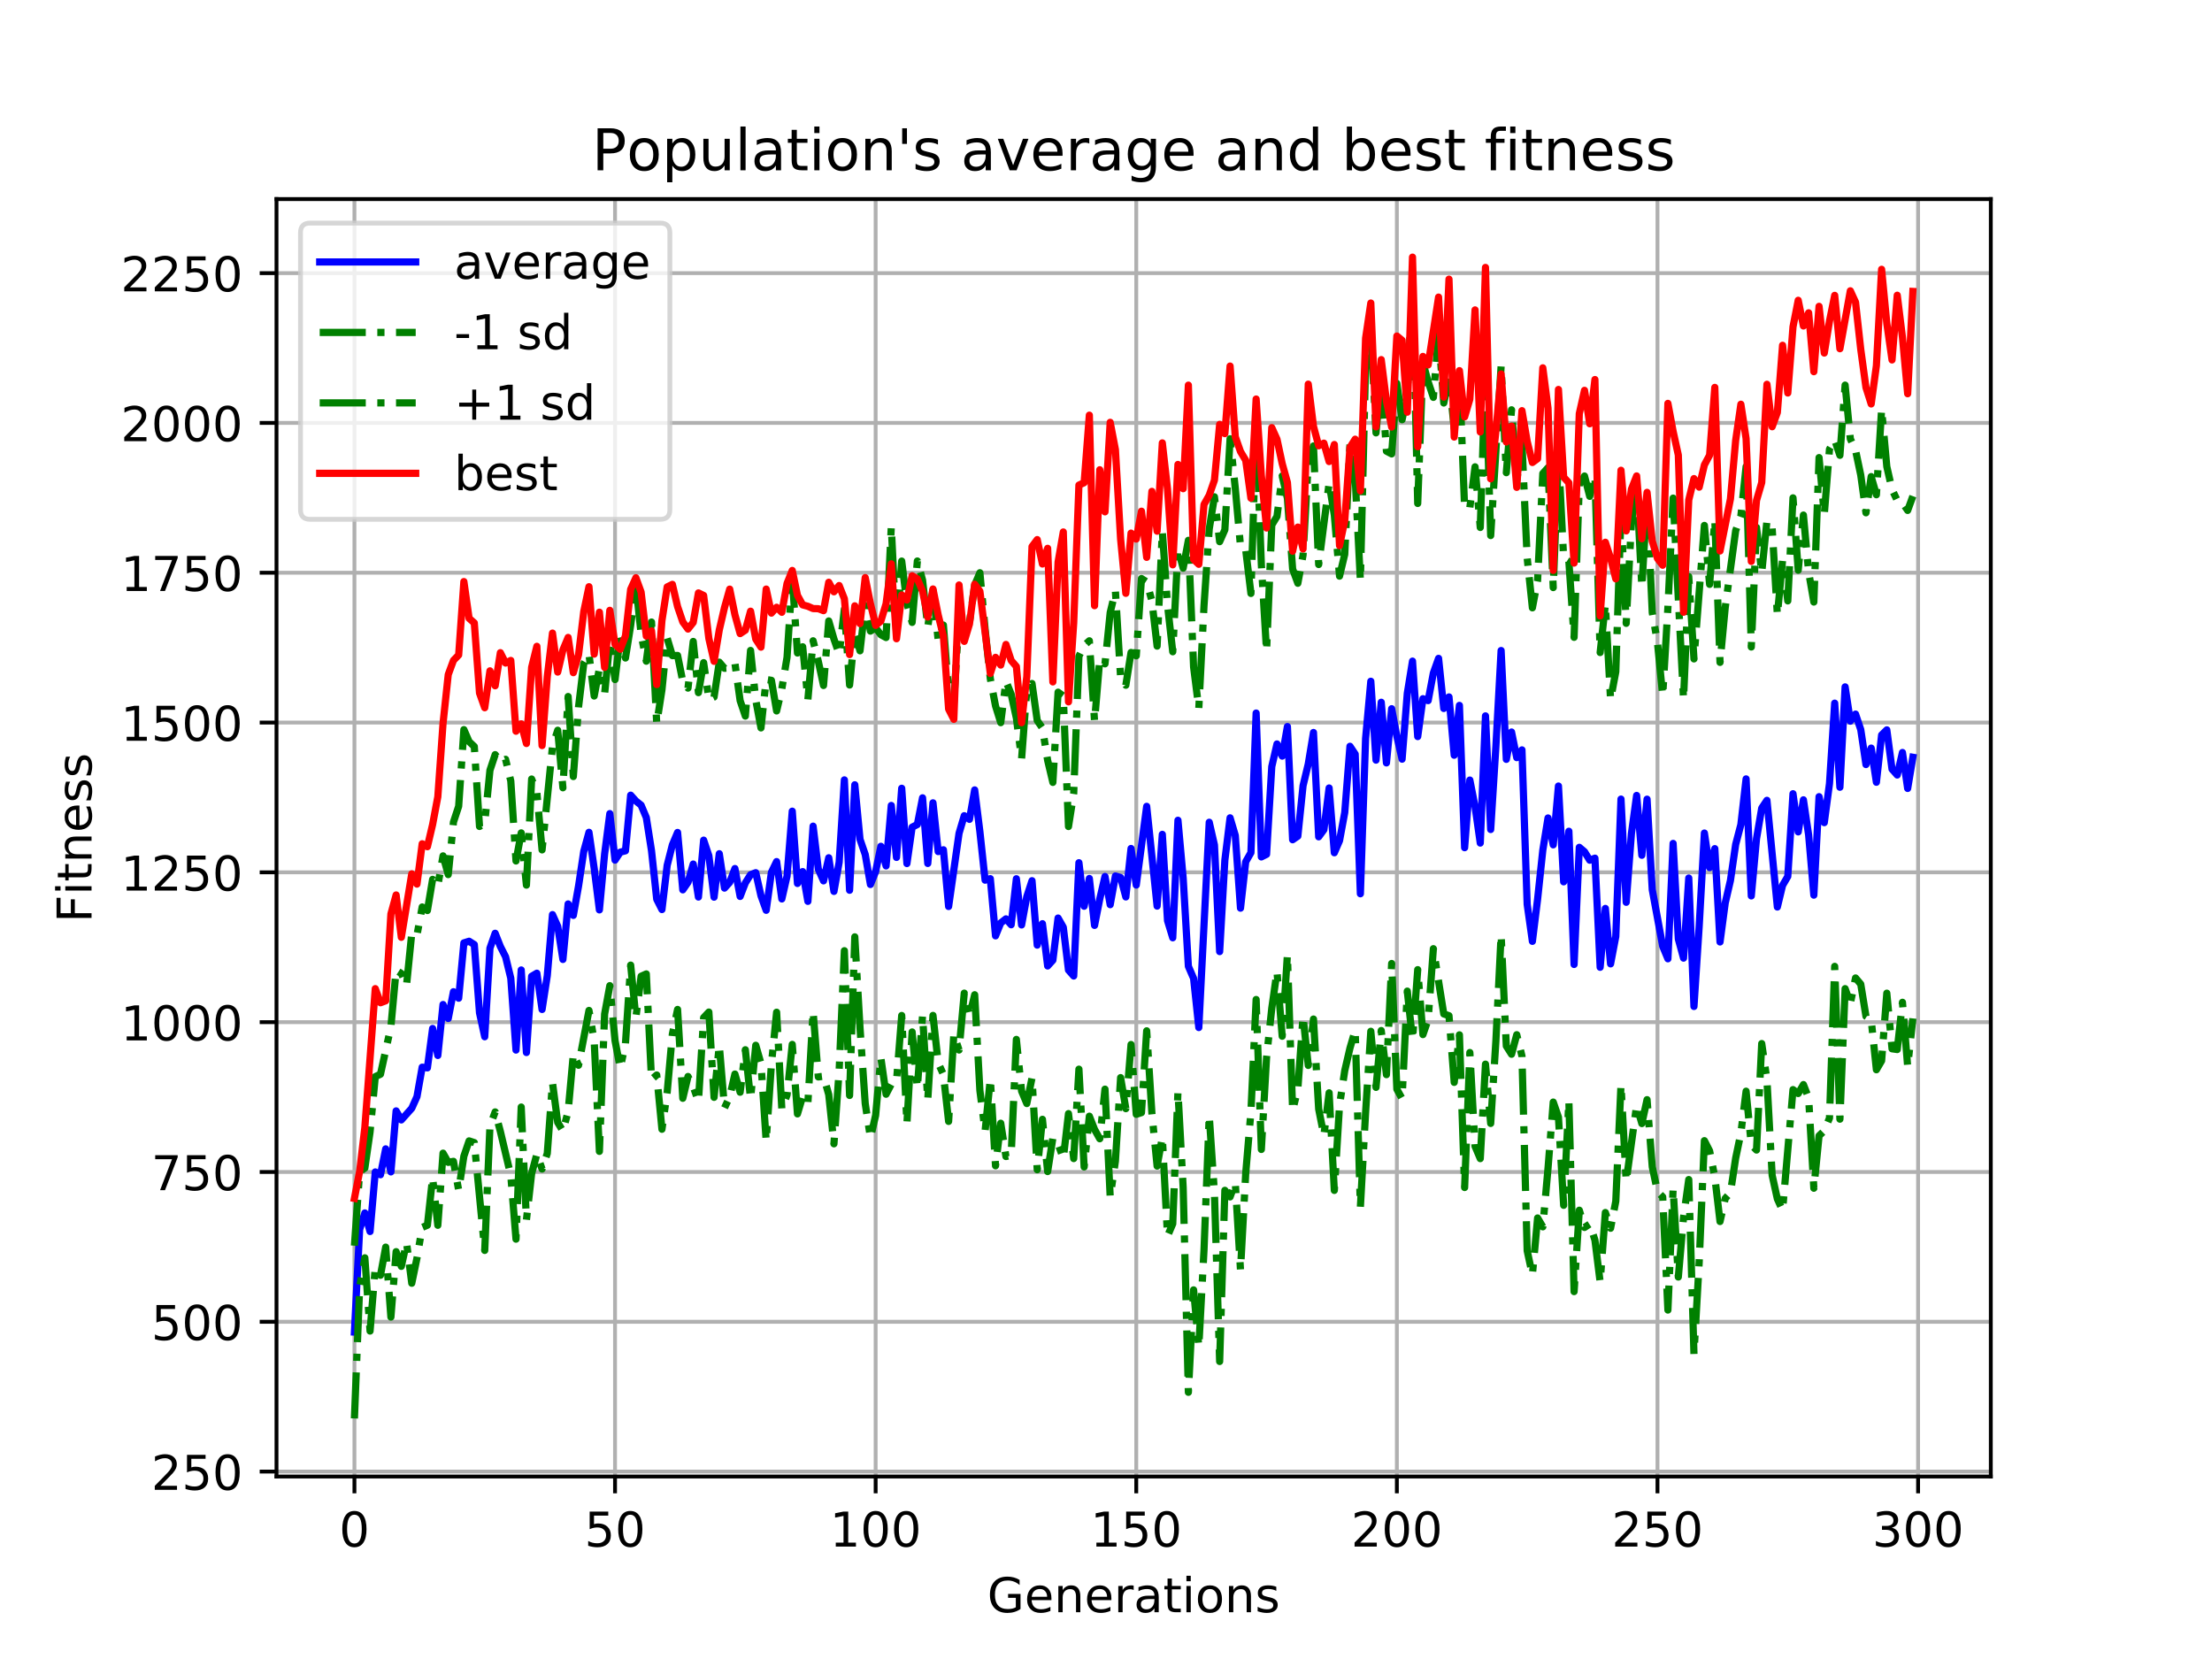 <?xml version="1.0" encoding="utf-8" standalone="no"?>
<!DOCTYPE svg PUBLIC "-//W3C//DTD SVG 1.1//EN"
  "http://www.w3.org/Graphics/SVG/1.1/DTD/svg11.dtd">
<!-- Created with matplotlib (https://matplotlib.org/) -->
<svg height="345.6pt" version="1.1" viewBox="0 0 460.8 345.6" width="460.8pt" xmlns="http://www.w3.org/2000/svg" xmlns:xlink="http://www.w3.org/1999/xlink">
 <defs>
  <style type="text/css">
*{stroke-linecap:butt;stroke-linejoin:round;}
  </style>
 </defs>
 <g id="figure_1">
  <g id="patch_1">
   <path d="M 0 345.6 
L 460.8 345.6 
L 460.8 0 
L 0 0 
z
" style="fill:#ffffff;"/>
  </g>
  <g id="axes_1">
   <g id="patch_2">
    <path d="M 57.6 307.584 
L 414.72 307.584 
L 414.72 41.472 
L 57.6 41.472 
z
" style="fill:#ffffff;"/>
   </g>
   <g id="matplotlib.axis_1">
    <g id="xtick_1">
     <g id="line2d_1">
      <path clip-path="url(#p45d80a2d65)" d="M 73.833 307.584 
L 73.833 41.472 
" style="fill:none;stroke:#b0b0b0;stroke-linecap:square;stroke-width:0.8;"/>
     </g>
     <g id="line2d_2">
      <defs>
       <path d="M 0 0 
L 0 3.5 
" id="maa334fd797" style="stroke:#000000;stroke-width:0.8;"/>
      </defs>
      <g>
       <use style="stroke:#000000;stroke-width:0.8;" x="73.833" xlink:href="#maa334fd797" y="307.584"/>
      </g>
     </g>
     <g id="text_1">
      <!-- 0 -->
      <defs>
       <path d="M 31.781 66.406 
Q 24.172 66.406 20.328 58.906 
Q 16.5 51.422 16.5 36.375 
Q 16.5 21.391 20.328 13.891 
Q 24.172 6.391 31.781 6.391 
Q 39.453 6.391 43.281 13.891 
Q 47.125 21.391 47.125 36.375 
Q 47.125 51.422 43.281 58.906 
Q 39.453 66.406 31.781 66.406 
z
M 31.781 74.219 
Q 44.047 74.219 50.516 64.516 
Q 56.984 54.828 56.984 36.375 
Q 56.984 17.969 50.516 8.266 
Q 44.047 -1.422 31.781 -1.422 
Q 19.531 -1.422 13.062 8.266 
Q 6.594 17.969 6.594 36.375 
Q 6.594 54.828 13.062 64.516 
Q 19.531 74.219 31.781 74.219 
z
" id="DejaVuSans-48"/>
      </defs>
      <g transform="translate(70.651 322.182)scale(0.1 -0.1)">
       <use xlink:href="#DejaVuSans-48"/>
      </g>
     </g>
    </g>
    <g id="xtick_2">
     <g id="line2d_3">
      <path clip-path="url(#p45d80a2d65)" d="M 128.123 307.584 
L 128.123 41.472 
" style="fill:none;stroke:#b0b0b0;stroke-linecap:square;stroke-width:0.8;"/>
     </g>
     <g id="line2d_4">
      <g>
       <use style="stroke:#000000;stroke-width:0.8;" x="128.123" xlink:href="#maa334fd797" y="307.584"/>
      </g>
     </g>
     <g id="text_2">
      <!-- 50 -->
      <defs>
       <path d="M 10.797 72.906 
L 49.516 72.906 
L 49.516 64.594 
L 19.828 64.594 
L 19.828 46.734 
Q 21.969 47.469 24.109 47.828 
Q 26.266 48.188 28.422 48.188 
Q 40.625 48.188 47.75 41.5 
Q 54.891 34.812 54.891 23.391 
Q 54.891 11.625 47.562 5.094 
Q 40.234 -1.422 26.906 -1.422 
Q 22.312 -1.422 17.547 -0.641 
Q 12.797 0.141 7.719 1.703 
L 7.719 11.625 
Q 12.109 9.234 16.797 8.062 
Q 21.484 6.891 26.703 6.891 
Q 35.156 6.891 40.078 11.328 
Q 45.016 15.766 45.016 23.391 
Q 45.016 31 40.078 35.438 
Q 35.156 39.891 26.703 39.891 
Q 22.75 39.891 18.812 39.016 
Q 14.891 38.141 10.797 36.281 
z
" id="DejaVuSans-53"/>
      </defs>
      <g transform="translate(121.76 322.182)scale(0.1 -0.1)">
       <use xlink:href="#DejaVuSans-53"/>
       <use x="63.623" xlink:href="#DejaVuSans-48"/>
      </g>
     </g>
    </g>
    <g id="xtick_3">
     <g id="line2d_5">
      <path clip-path="url(#p45d80a2d65)" d="M 182.413 307.584 
L 182.413 41.472 
" style="fill:none;stroke:#b0b0b0;stroke-linecap:square;stroke-width:0.8;"/>
     </g>
     <g id="line2d_6">
      <g>
       <use style="stroke:#000000;stroke-width:0.8;" x="182.413" xlink:href="#maa334fd797" y="307.584"/>
      </g>
     </g>
     <g id="text_3">
      <!-- 100 -->
      <defs>
       <path d="M 12.406 8.297 
L 28.516 8.297 
L 28.516 63.922 
L 10.984 60.406 
L 10.984 69.391 
L 28.422 72.906 
L 38.281 72.906 
L 38.281 8.297 
L 54.391 8.297 
L 54.391 0 
L 12.406 0 
z
" id="DejaVuSans-49"/>
      </defs>
      <g transform="translate(172.869 322.182)scale(0.1 -0.1)">
       <use xlink:href="#DejaVuSans-49"/>
       <use x="63.623" xlink:href="#DejaVuSans-48"/>
       <use x="127.246" xlink:href="#DejaVuSans-48"/>
      </g>
     </g>
    </g>
    <g id="xtick_4">
     <g id="line2d_7">
      <path clip-path="url(#p45d80a2d65)" d="M 236.703 307.584 
L 236.703 41.472 
" style="fill:none;stroke:#b0b0b0;stroke-linecap:square;stroke-width:0.8;"/>
     </g>
     <g id="line2d_8">
      <g>
       <use style="stroke:#000000;stroke-width:0.8;" x="236.703" xlink:href="#maa334fd797" y="307.584"/>
      </g>
     </g>
     <g id="text_4">
      <!-- 150 -->
      <g transform="translate(227.159 322.182)scale(0.1 -0.1)">
       <use xlink:href="#DejaVuSans-49"/>
       <use x="63.623" xlink:href="#DejaVuSans-53"/>
       <use x="127.246" xlink:href="#DejaVuSans-48"/>
      </g>
     </g>
    </g>
    <g id="xtick_5">
     <g id="line2d_9">
      <path clip-path="url(#p45d80a2d65)" d="M 290.993 307.584 
L 290.993 41.472 
" style="fill:none;stroke:#b0b0b0;stroke-linecap:square;stroke-width:0.8;"/>
     </g>
     <g id="line2d_10">
      <g>
       <use style="stroke:#000000;stroke-width:0.8;" x="290.993" xlink:href="#maa334fd797" y="307.584"/>
      </g>
     </g>
     <g id="text_5">
      <!-- 200 -->
      <defs>
       <path d="M 19.188 8.297 
L 53.609 8.297 
L 53.609 0 
L 7.328 0 
L 7.328 8.297 
Q 12.938 14.109 22.625 23.891 
Q 32.328 33.688 34.812 36.531 
Q 39.547 41.844 41.422 45.531 
Q 43.312 49.219 43.312 52.781 
Q 43.312 58.594 39.234 62.25 
Q 35.156 65.922 28.609 65.922 
Q 23.969 65.922 18.812 64.312 
Q 13.672 62.703 7.812 59.422 
L 7.812 69.391 
Q 13.766 71.781 18.938 73 
Q 24.125 74.219 28.422 74.219 
Q 39.75 74.219 46.484 68.547 
Q 53.219 62.891 53.219 53.422 
Q 53.219 48.922 51.531 44.891 
Q 49.859 40.875 45.406 35.406 
Q 44.188 33.984 37.641 27.219 
Q 31.109 20.453 19.188 8.297 
z
" id="DejaVuSans-50"/>
      </defs>
      <g transform="translate(281.449 322.182)scale(0.1 -0.1)">
       <use xlink:href="#DejaVuSans-50"/>
       <use x="63.623" xlink:href="#DejaVuSans-48"/>
       <use x="127.246" xlink:href="#DejaVuSans-48"/>
      </g>
     </g>
    </g>
    <g id="xtick_6">
     <g id="line2d_11">
      <path clip-path="url(#p45d80a2d65)" d="M 345.283 307.584 
L 345.283 41.472 
" style="fill:none;stroke:#b0b0b0;stroke-linecap:square;stroke-width:0.8;"/>
     </g>
     <g id="line2d_12">
      <g>
       <use style="stroke:#000000;stroke-width:0.8;" x="345.283" xlink:href="#maa334fd797" y="307.584"/>
      </g>
     </g>
     <g id="text_6">
      <!-- 250 -->
      <g transform="translate(335.739 322.182)scale(0.1 -0.1)">
       <use xlink:href="#DejaVuSans-50"/>
       <use x="63.623" xlink:href="#DejaVuSans-53"/>
       <use x="127.246" xlink:href="#DejaVuSans-48"/>
      </g>
     </g>
    </g>
    <g id="xtick_7">
     <g id="line2d_13">
      <path clip-path="url(#p45d80a2d65)" d="M 399.573 307.584 
L 399.573 41.472 
" style="fill:none;stroke:#b0b0b0;stroke-linecap:square;stroke-width:0.8;"/>
     </g>
     <g id="line2d_14">
      <g>
       <use style="stroke:#000000;stroke-width:0.8;" x="399.573" xlink:href="#maa334fd797" y="307.584"/>
      </g>
     </g>
     <g id="text_7">
      <!-- 300 -->
      <defs>
       <path d="M 40.578 39.312 
Q 47.656 37.797 51.625 33 
Q 55.609 28.219 55.609 21.188 
Q 55.609 10.406 48.188 4.484 
Q 40.766 -1.422 27.094 -1.422 
Q 22.516 -1.422 17.656 -0.516 
Q 12.797 0.391 7.625 2.203 
L 7.625 11.719 
Q 11.719 9.328 16.594 8.109 
Q 21.484 6.891 26.812 6.891 
Q 36.078 6.891 40.938 10.547 
Q 45.797 14.203 45.797 21.188 
Q 45.797 27.641 41.281 31.266 
Q 36.766 34.906 28.719 34.906 
L 20.219 34.906 
L 20.219 43.016 
L 29.109 43.016 
Q 36.375 43.016 40.234 45.922 
Q 44.094 48.828 44.094 54.297 
Q 44.094 59.906 40.109 62.906 
Q 36.141 65.922 28.719 65.922 
Q 24.656 65.922 20.016 65.031 
Q 15.375 64.156 9.812 62.312 
L 9.812 71.094 
Q 15.438 72.656 20.344 73.438 
Q 25.25 74.219 29.594 74.219 
Q 40.828 74.219 47.359 69.109 
Q 53.906 64.016 53.906 55.328 
Q 53.906 49.266 50.438 45.094 
Q 46.969 40.922 40.578 39.312 
z
" id="DejaVuSans-51"/>
      </defs>
      <g transform="translate(390.029 322.182)scale(0.1 -0.1)">
       <use xlink:href="#DejaVuSans-51"/>
       <use x="63.623" xlink:href="#DejaVuSans-48"/>
       <use x="127.246" xlink:href="#DejaVuSans-48"/>
      </g>
     </g>
    </g>
    <g id="text_8">
     <!-- Generations -->
     <defs>
      <path d="M 59.516 10.406 
L 59.516 29.984 
L 43.406 29.984 
L 43.406 38.094 
L 69.281 38.094 
L 69.281 6.781 
Q 63.578 2.734 56.688 0.656 
Q 49.812 -1.422 42 -1.422 
Q 24.906 -1.422 15.25 8.562 
Q 5.609 18.562 5.609 36.375 
Q 5.609 54.25 15.25 64.234 
Q 24.906 74.219 42 74.219 
Q 49.125 74.219 55.547 72.453 
Q 61.969 70.703 67.391 67.281 
L 67.391 56.781 
Q 61.922 61.422 55.766 63.766 
Q 49.609 66.109 42.828 66.109 
Q 29.438 66.109 22.719 58.641 
Q 16.016 51.172 16.016 36.375 
Q 16.016 21.625 22.719 14.156 
Q 29.438 6.688 42.828 6.688 
Q 48.047 6.688 52.141 7.594 
Q 56.25 8.5 59.516 10.406 
z
" id="DejaVuSans-71"/>
      <path d="M 56.203 29.594 
L 56.203 25.203 
L 14.891 25.203 
Q 15.484 15.922 20.484 11.062 
Q 25.484 6.203 34.422 6.203 
Q 39.594 6.203 44.453 7.469 
Q 49.312 8.734 54.109 11.281 
L 54.109 2.781 
Q 49.266 0.734 44.188 -0.344 
Q 39.109 -1.422 33.891 -1.422 
Q 20.797 -1.422 13.156 6.188 
Q 5.516 13.812 5.516 26.812 
Q 5.516 40.234 12.766 48.109 
Q 20.016 56 32.328 56 
Q 43.359 56 49.781 48.891 
Q 56.203 41.797 56.203 29.594 
z
M 47.219 32.234 
Q 47.125 39.594 43.094 43.984 
Q 39.062 48.391 32.422 48.391 
Q 24.906 48.391 20.391 44.141 
Q 15.875 39.891 15.188 32.172 
z
" id="DejaVuSans-101"/>
      <path d="M 54.891 33.016 
L 54.891 0 
L 45.906 0 
L 45.906 32.719 
Q 45.906 40.484 42.875 44.328 
Q 39.844 48.188 33.797 48.188 
Q 26.516 48.188 22.312 43.547 
Q 18.109 38.922 18.109 30.906 
L 18.109 0 
L 9.078 0 
L 9.078 54.688 
L 18.109 54.688 
L 18.109 46.188 
Q 21.344 51.125 25.703 53.562 
Q 30.078 56 35.797 56 
Q 45.219 56 50.047 50.172 
Q 54.891 44.344 54.891 33.016 
z
" id="DejaVuSans-110"/>
      <path d="M 41.109 46.297 
Q 39.594 47.172 37.812 47.578 
Q 36.031 48 33.891 48 
Q 26.266 48 22.188 43.047 
Q 18.109 38.094 18.109 28.812 
L 18.109 0 
L 9.078 0 
L 9.078 54.688 
L 18.109 54.688 
L 18.109 46.188 
Q 20.953 51.172 25.484 53.578 
Q 30.031 56 36.531 56 
Q 37.453 56 38.578 55.875 
Q 39.703 55.766 41.062 55.516 
z
" id="DejaVuSans-114"/>
      <path d="M 34.281 27.484 
Q 23.391 27.484 19.188 25 
Q 14.984 22.516 14.984 16.5 
Q 14.984 11.719 18.141 8.906 
Q 21.297 6.109 26.703 6.109 
Q 34.188 6.109 38.703 11.406 
Q 43.219 16.703 43.219 25.484 
L 43.219 27.484 
z
M 52.203 31.203 
L 52.203 0 
L 43.219 0 
L 43.219 8.297 
Q 40.141 3.328 35.547 0.953 
Q 30.953 -1.422 24.312 -1.422 
Q 15.922 -1.422 10.953 3.297 
Q 6 8.016 6 15.922 
Q 6 25.141 12.172 29.828 
Q 18.359 34.516 30.609 34.516 
L 43.219 34.516 
L 43.219 35.406 
Q 43.219 41.609 39.141 45 
Q 35.062 48.391 27.688 48.391 
Q 23 48.391 18.547 47.266 
Q 14.109 46.141 10.016 43.891 
L 10.016 52.203 
Q 14.938 54.109 19.578 55.047 
Q 24.219 56 28.609 56 
Q 40.484 56 46.344 49.844 
Q 52.203 43.703 52.203 31.203 
z
" id="DejaVuSans-97"/>
      <path d="M 18.312 70.219 
L 18.312 54.688 
L 36.812 54.688 
L 36.812 47.703 
L 18.312 47.703 
L 18.312 18.016 
Q 18.312 11.328 20.141 9.422 
Q 21.969 7.516 27.594 7.516 
L 36.812 7.516 
L 36.812 0 
L 27.594 0 
Q 17.188 0 13.234 3.875 
Q 9.281 7.766 9.281 18.016 
L 9.281 47.703 
L 2.688 47.703 
L 2.688 54.688 
L 9.281 54.688 
L 9.281 70.219 
z
" id="DejaVuSans-116"/>
      <path d="M 9.422 54.688 
L 18.406 54.688 
L 18.406 0 
L 9.422 0 
z
M 9.422 75.984 
L 18.406 75.984 
L 18.406 64.594 
L 9.422 64.594 
z
" id="DejaVuSans-105"/>
      <path d="M 30.609 48.391 
Q 23.391 48.391 19.188 42.75 
Q 14.984 37.109 14.984 27.297 
Q 14.984 17.484 19.156 11.844 
Q 23.344 6.203 30.609 6.203 
Q 37.797 6.203 41.984 11.859 
Q 46.188 17.531 46.188 27.297 
Q 46.188 37.016 41.984 42.703 
Q 37.797 48.391 30.609 48.391 
z
M 30.609 56 
Q 42.328 56 49.016 48.375 
Q 55.719 40.766 55.719 27.297 
Q 55.719 13.875 49.016 6.219 
Q 42.328 -1.422 30.609 -1.422 
Q 18.844 -1.422 12.172 6.219 
Q 5.516 13.875 5.516 27.297 
Q 5.516 40.766 12.172 48.375 
Q 18.844 56 30.609 56 
z
" id="DejaVuSans-111"/>
      <path d="M 44.281 53.078 
L 44.281 44.578 
Q 40.484 46.531 36.375 47.5 
Q 32.281 48.484 27.875 48.484 
Q 21.188 48.484 17.844 46.438 
Q 14.5 44.391 14.5 40.281 
Q 14.5 37.156 16.891 35.375 
Q 19.281 33.594 26.516 31.984 
L 29.594 31.297 
Q 39.156 29.25 43.188 25.516 
Q 47.219 21.781 47.219 15.094 
Q 47.219 7.469 41.188 3.016 
Q 35.156 -1.422 24.609 -1.422 
Q 20.219 -1.422 15.453 -0.562 
Q 10.688 0.297 5.422 2 
L 5.422 11.281 
Q 10.406 8.688 15.234 7.391 
Q 20.062 6.109 24.812 6.109 
Q 31.156 6.109 34.562 8.281 
Q 37.984 10.453 37.984 14.406 
Q 37.984 18.062 35.516 20.016 
Q 33.062 21.969 24.703 23.781 
L 21.578 24.516 
Q 13.234 26.266 9.516 29.906 
Q 5.812 33.547 5.812 39.891 
Q 5.812 47.609 11.281 51.797 
Q 16.75 56 26.812 56 
Q 31.781 56 36.172 55.266 
Q 40.578 54.547 44.281 53.078 
z
" id="DejaVuSans-115"/>
     </defs>
     <g transform="translate(205.662 335.861)scale(0.1 -0.1)">
      <use xlink:href="#DejaVuSans-71"/>
      <use x="77.49" xlink:href="#DejaVuSans-101"/>
      <use x="139.014" xlink:href="#DejaVuSans-110"/>
      <use x="202.393" xlink:href="#DejaVuSans-101"/>
      <use x="263.916" xlink:href="#DejaVuSans-114"/>
      <use x="305.029" xlink:href="#DejaVuSans-97"/>
      <use x="366.309" xlink:href="#DejaVuSans-116"/>
      <use x="405.518" xlink:href="#DejaVuSans-105"/>
      <use x="433.301" xlink:href="#DejaVuSans-111"/>
      <use x="494.482" xlink:href="#DejaVuSans-110"/>
      <use x="557.861" xlink:href="#DejaVuSans-115"/>
     </g>
    </g>
   </g>
   <g id="matplotlib.axis_2">
    <g id="ytick_1">
     <g id="line2d_15">
      <path clip-path="url(#p45d80a2d65)" d="M 57.6 306.557 
L 414.72 306.557 
" style="fill:none;stroke:#b0b0b0;stroke-linecap:square;stroke-width:0.8;"/>
     </g>
     <g id="line2d_16">
      <defs>
       <path d="M 0 0 
L -3.5 0 
" id="m6b624097c4" style="stroke:#000000;stroke-width:0.8;"/>
      </defs>
      <g>
       <use style="stroke:#000000;stroke-width:0.8;" x="57.6" xlink:href="#m6b624097c4" y="306.557"/>
      </g>
     </g>
     <g id="text_9">
      <!-- 250 -->
      <g transform="translate(31.512 310.356)scale(0.1 -0.1)">
       <use xlink:href="#DejaVuSans-50"/>
       <use x="63.623" xlink:href="#DejaVuSans-53"/>
       <use x="127.246" xlink:href="#DejaVuSans-48"/>
      </g>
     </g>
    </g>
    <g id="ytick_2">
     <g id="line2d_17">
      <path clip-path="url(#p45d80a2d65)" d="M 57.6 275.349 
L 414.72 275.349 
" style="fill:none;stroke:#b0b0b0;stroke-linecap:square;stroke-width:0.8;"/>
     </g>
     <g id="line2d_18">
      <g>
       <use style="stroke:#000000;stroke-width:0.8;" x="57.6" xlink:href="#m6b624097c4" y="275.349"/>
      </g>
     </g>
     <g id="text_10">
      <!-- 500 -->
      <g transform="translate(31.512 279.148)scale(0.1 -0.1)">
       <use xlink:href="#DejaVuSans-53"/>
       <use x="63.623" xlink:href="#DejaVuSans-48"/>
       <use x="127.246" xlink:href="#DejaVuSans-48"/>
      </g>
     </g>
    </g>
    <g id="ytick_3">
     <g id="line2d_19">
      <path clip-path="url(#p45d80a2d65)" d="M 57.6 244.141 
L 414.72 244.141 
" style="fill:none;stroke:#b0b0b0;stroke-linecap:square;stroke-width:0.8;"/>
     </g>
     <g id="line2d_20">
      <g>
       <use style="stroke:#000000;stroke-width:0.8;" x="57.6" xlink:href="#m6b624097c4" y="244.141"/>
      </g>
     </g>
     <g id="text_11">
      <!-- 750 -->
      <defs>
       <path d="M 8.203 72.906 
L 55.078 72.906 
L 55.078 68.703 
L 28.609 0 
L 18.312 0 
L 43.219 64.594 
L 8.203 64.594 
z
" id="DejaVuSans-55"/>
      </defs>
      <g transform="translate(31.512 247.941)scale(0.1 -0.1)">
       <use xlink:href="#DejaVuSans-55"/>
       <use x="63.623" xlink:href="#DejaVuSans-53"/>
       <use x="127.246" xlink:href="#DejaVuSans-48"/>
      </g>
     </g>
    </g>
    <g id="ytick_4">
     <g id="line2d_21">
      <path clip-path="url(#p45d80a2d65)" d="M 57.6 212.934 
L 414.72 212.934 
" style="fill:none;stroke:#b0b0b0;stroke-linecap:square;stroke-width:0.8;"/>
     </g>
     <g id="line2d_22">
      <g>
       <use style="stroke:#000000;stroke-width:0.8;" x="57.6" xlink:href="#m6b624097c4" y="212.934"/>
      </g>
     </g>
     <g id="text_12">
      <!-- 1000 -->
      <g transform="translate(25.15 216.733)scale(0.1 -0.1)">
       <use xlink:href="#DejaVuSans-49"/>
       <use x="63.623" xlink:href="#DejaVuSans-48"/>
       <use x="127.246" xlink:href="#DejaVuSans-48"/>
       <use x="190.869" xlink:href="#DejaVuSans-48"/>
      </g>
     </g>
    </g>
    <g id="ytick_5">
     <g id="line2d_23">
      <path clip-path="url(#p45d80a2d65)" d="M 57.6 181.726 
L 414.72 181.726 
" style="fill:none;stroke:#b0b0b0;stroke-linecap:square;stroke-width:0.8;"/>
     </g>
     <g id="line2d_24">
      <g>
       <use style="stroke:#000000;stroke-width:0.8;" x="57.6" xlink:href="#m6b624097c4" y="181.726"/>
      </g>
     </g>
     <g id="text_13">
      <!-- 1250 -->
      <g transform="translate(25.15 185.525)scale(0.1 -0.1)">
       <use xlink:href="#DejaVuSans-49"/>
       <use x="63.623" xlink:href="#DejaVuSans-50"/>
       <use x="127.246" xlink:href="#DejaVuSans-53"/>
       <use x="190.869" xlink:href="#DejaVuSans-48"/>
      </g>
     </g>
    </g>
    <g id="ytick_6">
     <g id="line2d_25">
      <path clip-path="url(#p45d80a2d65)" d="M 57.6 150.518 
L 414.72 150.518 
" style="fill:none;stroke:#b0b0b0;stroke-linecap:square;stroke-width:0.8;"/>
     </g>
     <g id="line2d_26">
      <g>
       <use style="stroke:#000000;stroke-width:0.8;" x="57.6" xlink:href="#m6b624097c4" y="150.518"/>
      </g>
     </g>
     <g id="text_14">
      <!-- 1500 -->
      <g transform="translate(25.15 154.317)scale(0.1 -0.1)">
       <use xlink:href="#DejaVuSans-49"/>
       <use x="63.623" xlink:href="#DejaVuSans-53"/>
       <use x="127.246" xlink:href="#DejaVuSans-48"/>
       <use x="190.869" xlink:href="#DejaVuSans-48"/>
      </g>
     </g>
    </g>
    <g id="ytick_7">
     <g id="line2d_27">
      <path clip-path="url(#p45d80a2d65)" d="M 57.6 119.31 
L 414.72 119.31 
" style="fill:none;stroke:#b0b0b0;stroke-linecap:square;stroke-width:0.8;"/>
     </g>
     <g id="line2d_28">
      <g>
       <use style="stroke:#000000;stroke-width:0.8;" x="57.6" xlink:href="#m6b624097c4" y="119.31"/>
      </g>
     </g>
     <g id="text_15">
      <!-- 1750 -->
      <g transform="translate(25.15 123.11)scale(0.1 -0.1)">
       <use xlink:href="#DejaVuSans-49"/>
       <use x="63.623" xlink:href="#DejaVuSans-55"/>
       <use x="127.246" xlink:href="#DejaVuSans-53"/>
       <use x="190.869" xlink:href="#DejaVuSans-48"/>
      </g>
     </g>
    </g>
    <g id="ytick_8">
     <g id="line2d_29">
      <path clip-path="url(#p45d80a2d65)" d="M 57.6 88.103 
L 414.72 88.103 
" style="fill:none;stroke:#b0b0b0;stroke-linecap:square;stroke-width:0.8;"/>
     </g>
     <g id="line2d_30">
      <g>
       <use style="stroke:#000000;stroke-width:0.8;" x="57.6" xlink:href="#m6b624097c4" y="88.103"/>
      </g>
     </g>
     <g id="text_16">
      <!-- 2000 -->
      <g transform="translate(25.15 91.902)scale(0.1 -0.1)">
       <use xlink:href="#DejaVuSans-50"/>
       <use x="63.623" xlink:href="#DejaVuSans-48"/>
       <use x="127.246" xlink:href="#DejaVuSans-48"/>
       <use x="190.869" xlink:href="#DejaVuSans-48"/>
      </g>
     </g>
    </g>
    <g id="ytick_9">
     <g id="line2d_31">
      <path clip-path="url(#p45d80a2d65)" d="M 57.6 56.895 
L 414.72 56.895 
" style="fill:none;stroke:#b0b0b0;stroke-linecap:square;stroke-width:0.8;"/>
     </g>
     <g id="line2d_32">
      <g>
       <use style="stroke:#000000;stroke-width:0.8;" x="57.6" xlink:href="#m6b624097c4" y="56.895"/>
      </g>
     </g>
     <g id="text_17">
      <!-- 2250 -->
      <g transform="translate(25.15 60.694)scale(0.1 -0.1)">
       <use xlink:href="#DejaVuSans-50"/>
       <use x="63.623" xlink:href="#DejaVuSans-50"/>
       <use x="127.246" xlink:href="#DejaVuSans-53"/>
       <use x="190.869" xlink:href="#DejaVuSans-48"/>
      </g>
     </g>
    </g>
    <g id="text_18">
     <!-- Fitness -->
     <defs>
      <path d="M 9.812 72.906 
L 51.703 72.906 
L 51.703 64.594 
L 19.672 64.594 
L 19.672 43.109 
L 48.578 43.109 
L 48.578 34.812 
L 19.672 34.812 
L 19.672 0 
L 9.812 0 
z
" id="DejaVuSans-70"/>
     </defs>
     <g transform="translate(19.07 192.202)rotate(-90)scale(0.1 -0.1)">
      <use xlink:href="#DejaVuSans-70"/>
      <use x="57.41" xlink:href="#DejaVuSans-105"/>
      <use x="85.193" xlink:href="#DejaVuSans-116"/>
      <use x="124.402" xlink:href="#DejaVuSans-110"/>
      <use x="187.781" xlink:href="#DejaVuSans-101"/>
      <use x="249.305" xlink:href="#DejaVuSans-115"/>
      <use x="301.404" xlink:href="#DejaVuSans-115"/>
     </g>
    </g>
   </g>
   <g id="line2d_33">
    <path clip-path="url(#p45d80a2d65)" d="M 73.833 277.495 
L 74.919 256.121 
L 76.004 252.679 
L 77.09 256.546 
L 78.176 244.139 
L 79.262 244.717 
L 80.348 239.333 
L 81.433 244.125 
L 82.519 231.422 
L 83.605 233.301 
L 85.777 230.873 
L 86.862 228.448 
L 87.948 222.316 
L 89.034 222.458 
L 90.12 214.254 
L 91.206 219.87 
L 92.291 209.26 
L 93.377 212.168 
L 94.463 206.595 
L 95.549 207.945 
L 96.635 196.42 
L 97.72 196.08 
L 98.806 196.77 
L 99.892 210.999 
L 100.978 215.974 
L 102.064 197.53 
L 103.149 194.418 
L 104.235 197.171 
L 105.321 199.318 
L 106.407 203.783 
L 107.493 218.748 
L 108.578 202.063 
L 109.664 219.258 
L 110.75 203.38 
L 111.836 202.739 
L 112.922 210.29 
L 114.007 203.255 
L 115.093 190.533 
L 116.179 192.969 
L 117.265 199.869 
L 118.351 188.307 
L 119.436 190.688 
L 120.522 184.577 
L 121.608 177.355 
L 122.694 173.384 
L 123.78 180.913 
L 124.865 189.547 
L 125.951 177.897 
L 127.037 169.49 
L 128.123 179.177 
L 129.209 177.523 
L 130.294 177.239 
L 131.38 165.649 
L 132.466 166.858 
L 133.552 167.729 
L 134.638 170.313 
L 135.723 177.231 
L 136.809 187.327 
L 137.895 189.478 
L 138.981 180.267 
L 140.067 175.997 
L 141.152 173.414 
L 142.238 185.372 
L 143.324 183.799 
L 144.41 179.999 
L 145.496 186.869 
L 146.581 175.02 
L 147.667 178.269 
L 148.753 186.897 
L 149.839 177.845 
L 150.925 185.007 
L 152.01 183.804 
L 153.096 180.936 
L 154.182 186.745 
L 155.268 183.928 
L 156.354 182.211 
L 157.439 181.794 
L 158.525 186.596 
L 159.611 189.629 
L 160.697 181.732 
L 161.783 179.483 
L 162.868 187.264 
L 163.954 182.513 
L 165.04 168.986 
L 166.126 184.039 
L 167.212 181.57 
L 168.297 187.769 
L 169.383 172.105 
L 170.469 181.055 
L 171.555 183.497 
L 172.641 178.688 
L 173.726 185.695 
L 174.812 179.618 
L 175.898 162.465 
L 176.984 185.454 
L 178.07 163.486 
L 179.155 174.841 
L 180.241 178.01 
L 181.327 184.253 
L 182.413 181.55 
L 183.499 176.301 
L 184.584 180.381 
L 185.67 167.792 
L 186.756 178.615 
L 187.842 164.214 
L 188.928 179.895 
L 190.013 172.316 
L 191.099 171.759 
L 192.185 166.201 
L 193.271 179.871 
L 194.357 167.244 
L 195.442 177.398 
L 196.528 177.025 
L 197.614 188.839 
L 199.786 173.591 
L 200.871 169.925 
L 201.957 170.685 
L 203.043 164.554 
L 204.129 173.243 
L 205.215 183.353 
L 206.3 183.044 
L 207.386 194.956 
L 208.472 192.266 
L 209.558 191.414 
L 210.644 192.643 
L 211.729 183.061 
L 212.815 192.684 
L 213.901 186.797 
L 214.987 183.465 
L 216.073 196.886 
L 217.158 192.425 
L 218.244 201.226 
L 219.33 200.03 
L 220.416 191.246 
L 221.502 193.164 
L 222.587 202.084 
L 223.673 203.317 
L 224.759 179.718 
L 225.845 188.784 
L 226.931 183.004 
L 228.016 192.774 
L 229.102 187.267 
L 230.188 182.589 
L 231.274 188.461 
L 232.36 182.482 
L 233.445 182.808 
L 234.531 186.849 
L 235.617 176.757 
L 236.703 184.375 
L 238.875 167.979 
L 241.046 188.755 
L 242.132 173.815 
L 243.218 191.791 
L 244.304 195.355 
L 245.389 170.879 
L 246.475 182.877 
L 247.561 201.299 
L 248.647 203.818 
L 249.733 214.055 
L 251.904 171.292 
L 252.99 176.028 
L 254.076 198.23 
L 255.162 179.164 
L 256.247 170.37 
L 257.333 174.043 
L 258.419 189.186 
L 259.505 179.515 
L 260.591 177.616 
L 261.676 148.543 
L 262.762 178.512 
L 263.848 177.968 
L 264.934 159.694 
L 266.02 154.979 
L 267.105 157.509 
L 268.191 151.354 
L 269.277 174.932 
L 270.363 174.182 
L 271.449 163.684 
L 272.534 159.155 
L 273.62 152.592 
L 274.706 174.322 
L 275.792 172.833 
L 276.878 164.152 
L 277.963 177.643 
L 279.049 175.124 
L 280.135 169.255 
L 281.221 155.466 
L 282.307 157.1 
L 283.392 186.186 
L 284.478 153.829 
L 285.564 141.92 
L 286.65 158.346 
L 287.736 146.294 
L 288.821 158.928 
L 289.907 147.635 
L 290.993 153.388 
L 292.079 158.148 
L 293.165 144.423 
L 294.25 137.725 
L 295.336 153.438 
L 296.422 145.554 
L 297.508 145.953 
L 298.594 140.205 
L 299.679 137.149 
L 300.765 147.587 
L 301.851 145.185 
L 302.937 157.327 
L 304.023 146.946 
L 305.108 176.587 
L 306.194 162.5 
L 307.28 168.02 
L 308.366 175.622 
L 309.452 149.133 
L 310.537 172.799 
L 311.623 155.483 
L 312.709 135.515 
L 313.795 158.187 
L 314.881 152.494 
L 315.966 157.829 
L 317.052 156.216 
L 318.138 188.385 
L 319.224 196.099 
L 320.31 187.308 
L 321.395 177.101 
L 322.481 170.399 
L 323.567 175.993 
L 324.653 163.743 
L 325.739 183.698 
L 326.824 173.165 
L 327.91 200.917 
L 328.996 176.512 
L 330.082 177.432 
L 331.168 179.194 
L 332.253 178.774 
L 333.339 201.5 
L 334.425 189.243 
L 335.511 200.792 
L 336.597 195.094 
L 337.682 166.466 
L 338.768 187.962 
L 339.854 173.65 
L 340.94 165.706 
L 342.026 178.171 
L 343.111 166.485 
L 344.197 185.348 
L 346.369 197.125 
L 347.455 199.731 
L 348.54 175.7 
L 349.626 195.609 
L 350.712 199.593 
L 351.798 182.912 
L 352.884 209.667 
L 353.969 192.969 
L 355.055 173.539 
L 356.141 180.738 
L 357.227 176.789 
L 358.313 196.227 
L 359.398 188.093 
L 360.484 183.41 
L 361.57 175.911 
L 362.656 171.763 
L 363.742 162.26 
L 364.827 186.636 
L 365.913 174.724 
L 366.999 168.346 
L 368.085 166.725 
L 370.256 188.946 
L 371.342 184.44 
L 372.428 182.576 
L 373.514 165.349 
L 374.6 173.295 
L 375.685 166.62 
L 376.771 173.933 
L 377.857 186.473 
L 378.943 165.963 
L 380.029 171.368 
L 381.114 163.248 
L 382.2 146.481 
L 383.286 163.997 
L 384.372 143.09 
L 385.458 150.232 
L 386.543 148.761 
L 387.629 151.994 
L 388.715 159.268 
L 389.801 155.842 
L 390.887 162.956 
L 391.972 153.12 
L 393.058 152.047 
L 394.144 160.229 
L 395.23 161.447 
L 396.316 156.759 
L 397.401 164.246 
L 398.487 157.753 
L 398.487 157.753 
" style="fill:none;stroke:#0000ff;stroke-linecap:square;stroke-width:1.5;"/>
   </g>
   <g id="line2d_34">
    <path clip-path="url(#p45d80a2d65)" d="M 73.833 295.488 
L 74.919 268.154 
L 76.004 262.026 
L 77.09 277.283 
L 78.176 263.995 
L 79.262 265.658 
L 80.348 259.798 
L 81.433 274.368 
L 82.519 260.744 
L 83.605 263.805 
L 84.691 258.863 
L 85.777 267.322 
L 86.862 262.085 
L 87.948 255.691 
L 89.034 255.237 
L 90.12 245.317 
L 91.206 255.25 
L 92.291 240.223 
L 93.377 242.143 
L 94.463 241.928 
L 95.549 247.931 
L 96.635 240.846 
L 97.72 237.667 
L 98.806 238.024 
L 100.978 260.487 
L 102.064 234.597 
L 103.149 231.632 
L 104.235 235.693 
L 106.407 244.872 
L 107.493 258.14 
L 108.578 230.619 
L 109.664 254.129 
L 110.75 244.475 
L 111.836 240.419 
L 112.922 243.532 
L 114.007 240.284 
L 115.093 225.542 
L 116.179 233.811 
L 117.265 235.632 
L 118.351 231.518 
L 119.436 219.61 
L 120.522 221.912 
L 122.694 210.494 
L 123.78 216.834 
L 124.865 239.853 
L 125.951 211.245 
L 127.037 205.328 
L 128.123 216.788 
L 129.209 222.479 
L 130.294 217.398 
L 131.38 201.05 
L 132.466 211.969 
L 133.552 203.372 
L 134.638 202.888 
L 135.723 224.878 
L 136.809 223.943 
L 137.895 235.243 
L 138.981 227.59 
L 140.067 215.414 
L 141.152 210.286 
L 142.238 228.793 
L 143.324 224.254 
L 144.41 226.371 
L 145.496 229.444 
L 146.581 211.997 
L 147.667 210.831 
L 148.753 228.595 
L 149.839 217.746 
L 150.925 230.798 
L 152.01 228.463 
L 153.096 223.744 
L 154.182 227.532 
L 155.268 218.681 
L 156.354 228.923 
L 157.439 217.752 
L 158.525 221.555 
L 159.611 237.708 
L 160.697 221.741 
L 161.783 210.865 
L 162.868 231.03 
L 163.954 228.094 
L 165.04 217.569 
L 166.126 232.043 
L 167.212 228.406 
L 168.297 229.818 
L 169.383 210.72 
L 170.469 224.343 
L 171.555 224.195 
L 172.641 228.018 
L 173.726 238.275 
L 174.812 222.967 
L 175.898 198.049 
L 176.984 228.204 
L 178.07 195.164 
L 179.155 214.108 
L 180.241 229.891 
L 181.327 237.034 
L 182.413 232.323 
L 183.499 220.378 
L 184.584 227.949 
L 185.67 225.861 
L 186.756 225.251 
L 187.842 211.545 
L 188.928 234.069 
L 190.013 214.976 
L 191.099 226.648 
L 192.185 211.559 
L 193.271 229.127 
L 194.357 211.532 
L 195.442 221.416 
L 196.528 223.836 
L 197.614 233.608 
L 198.7 215.496 
L 199.786 218.737 
L 200.871 206.888 
L 201.957 211.683 
L 203.043 207.225 
L 204.129 227.174 
L 205.215 235.637 
L 206.3 224.716 
L 207.386 242.853 
L 208.472 233.989 
L 209.558 240.924 
L 210.644 240.677 
L 211.729 216.529 
L 212.815 227.293 
L 213.901 229.889 
L 214.987 224.543 
L 216.073 243.68 
L 217.158 233.174 
L 218.244 244.055 
L 219.33 237.072 
L 220.416 238.292 
L 221.502 241.335 
L 222.587 231.987 
L 223.673 241.35 
L 224.759 222.728 
L 225.845 243.096 
L 226.931 232.522 
L 228.016 235.284 
L 229.102 237.224 
L 230.188 226.89 
L 231.274 249.322 
L 232.36 241.878 
L 233.445 224.488 
L 234.531 230.952 
L 235.617 217.592 
L 236.703 232.131 
L 237.789 231.781 
L 238.875 214.741 
L 239.96 231.881 
L 241.046 242.912 
L 242.132 236.932 
L 243.218 257.503 
L 244.304 254.938 
L 245.389 227.423 
L 246.475 247.394 
L 247.561 290.04 
L 248.647 268.707 
L 249.733 280.538 
L 250.818 260.359 
L 251.904 232.395 
L 252.99 248.564 
L 254.076 283.621 
L 255.162 247.967 
L 256.247 249.336 
L 257.333 246.359 
L 258.419 264.567 
L 259.505 244.451 
L 260.591 231.605 
L 261.676 208.214 
L 262.762 239.453 
L 263.848 220.281 
L 264.934 210.022 
L 266.02 202.378 
L 267.105 215.866 
L 268.191 198.908 
L 269.277 231.332 
L 270.363 226.859 
L 271.449 211.726 
L 272.534 221.947 
L 273.62 212.287 
L 274.706 231.044 
L 275.792 236.543 
L 276.878 227.656 
L 277.963 247.982 
L 279.049 230.227 
L 280.135 223.038 
L 281.221 218.344 
L 282.307 214.619 
L 283.392 251.457 
L 284.478 231.768 
L 285.564 214.836 
L 286.65 226.519 
L 287.736 214.679 
L 288.821 223.87 
L 289.907 200.714 
L 290.993 226.899 
L 292.079 228.867 
L 293.165 206.467 
L 294.25 216.612 
L 295.336 201.997 
L 296.422 215.524 
L 297.508 212.377 
L 298.594 197.629 
L 300.765 211.223 
L 301.851 211.588 
L 302.937 225.476 
L 304.023 215.575 
L 305.108 247.382 
L 306.194 219.259 
L 307.28 238.793 
L 308.366 241.361 
L 309.452 221.68 
L 310.537 234.031 
L 311.623 216.804 
L 312.709 194.752 
L 313.795 217.906 
L 314.881 219.619 
L 315.966 215.548 
L 317.052 219.991 
L 318.138 260.542 
L 319.224 265.576 
L 320.31 253.725 
L 321.395 255.571 
L 322.481 243.371 
L 323.567 229.584 
L 324.653 232.736 
L 325.739 251.087 
L 326.824 229.347 
L 327.91 269.065 
L 328.996 252.108 
L 330.082 255.699 
L 331.168 254.99 
L 332.253 258.325 
L 333.339 267.07 
L 334.425 252.59 
L 335.511 255.869 
L 336.597 250.247 
L 337.682 225.982 
L 338.768 246.072 
L 340.94 230.243 
L 342.026 234.06 
L 343.111 229.079 
L 344.197 243.083 
L 345.283 248.228 
L 346.369 249.335 
L 347.455 272.905 
L 348.54 247.633 
L 349.626 266.03 
L 350.712 253.545 
L 351.798 245.722 
L 352.884 282.071 
L 353.969 262.975 
L 355.055 237.622 
L 356.141 239.743 
L 357.227 245.216 
L 358.313 254.465 
L 359.398 249.653 
L 360.484 248.452 
L 361.57 241.27 
L 362.656 236.047 
L 363.742 227.318 
L 364.827 238.49 
L 365.913 239.575 
L 366.999 217.393 
L 368.085 224.964 
L 369.171 244.827 
L 370.256 249.755 
L 371.342 252.158 
L 373.514 226.985 
L 374.6 227.804 
L 375.685 225.939 
L 376.771 228.716 
L 377.857 247.53 
L 378.943 236.601 
L 380.029 235.566 
L 381.114 232.919 
L 382.2 201.311 
L 383.286 233.144 
L 384.372 205.954 
L 385.458 209.043 
L 386.543 203.726 
L 387.629 205.018 
L 388.715 211.709 
L 389.801 212.397 
L 390.887 222.849 
L 391.972 220.983 
L 393.058 206.897 
L 394.144 218.482 
L 395.23 218.639 
L 396.316 208.797 
L 397.401 222.164 
L 398.487 212.152 
L 398.487 212.152 
" style="fill:none;stroke:#008000;stroke-dasharray:9.6,2.4,1.5,2.4;stroke-dashoffset:0;stroke-width:1.5;"/>
   </g>
   <g id="line2d_35">
    <path clip-path="url(#p45d80a2d65)" d="M 73.833 259.502 
L 74.919 244.088 
L 76.004 243.333 
L 77.09 235.808 
L 78.176 224.283 
L 79.262 223.777 
L 81.433 213.882 
L 82.519 202.1 
L 83.605 202.797 
L 84.691 205.227 
L 85.777 194.423 
L 86.862 194.811 
L 87.948 188.94 
L 89.034 189.678 
L 90.12 183.191 
L 91.206 184.49 
L 92.291 178.296 
L 93.377 182.192 
L 94.463 171.261 
L 95.549 167.958 
L 96.635 151.995 
L 97.72 154.493 
L 98.806 155.517 
L 99.892 172.171 
L 100.978 171.462 
L 102.064 160.464 
L 103.149 157.203 
L 104.235 158.65 
L 105.321 158.174 
L 106.407 162.695 
L 107.493 179.355 
L 108.578 173.507 
L 109.664 184.388 
L 110.75 162.285 
L 111.836 165.058 
L 112.922 177.048 
L 115.093 155.524 
L 116.179 152.127 
L 117.265 164.106 
L 118.351 145.096 
L 119.436 161.766 
L 120.522 147.241 
L 121.608 138.231 
L 122.694 136.273 
L 123.78 144.993 
L 124.865 139.242 
L 125.951 144.549 
L 127.037 133.651 
L 128.123 141.566 
L 129.209 132.567 
L 130.294 137.079 
L 131.38 130.248 
L 132.466 121.747 
L 133.552 132.086 
L 134.638 137.739 
L 135.723 129.584 
L 136.809 150.711 
L 137.895 143.713 
L 138.981 132.944 
L 140.067 136.579 
L 141.152 136.541 
L 142.238 141.95 
L 143.324 143.345 
L 144.41 133.627 
L 145.496 144.293 
L 146.581 138.043 
L 147.667 145.708 
L 148.753 145.2 
L 149.839 137.944 
L 150.925 139.215 
L 152.01 139.145 
L 153.096 138.127 
L 154.182 145.958 
L 155.268 149.174 
L 156.354 135.499 
L 157.439 145.836 
L 158.525 151.636 
L 159.611 141.551 
L 160.697 141.723 
L 161.783 148.102 
L 162.868 143.497 
L 163.954 136.932 
L 165.04 120.403 
L 166.126 136.034 
L 167.212 134.734 
L 168.297 145.721 
L 169.383 133.489 
L 170.469 137.766 
L 171.555 142.799 
L 172.641 129.358 
L 173.726 133.115 
L 174.812 136.268 
L 175.898 126.882 
L 176.984 142.705 
L 178.07 131.808 
L 179.155 135.574 
L 180.241 126.13 
L 181.327 131.471 
L 182.413 130.777 
L 183.499 132.224 
L 184.584 132.812 
L 185.67 109.723 
L 186.756 131.979 
L 187.842 116.884 
L 188.928 125.722 
L 190.013 129.656 
L 191.099 116.869 
L 192.185 120.842 
L 193.271 130.616 
L 194.357 122.956 
L 195.442 133.38 
L 196.528 130.214 
L 197.614 144.07 
L 198.7 146.312 
L 199.786 128.445 
L 200.871 132.962 
L 201.957 129.687 
L 203.043 121.883 
L 204.129 119.312 
L 205.215 131.069 
L 206.3 141.371 
L 207.386 147.06 
L 208.472 150.544 
L 209.558 141.905 
L 210.644 144.609 
L 211.729 149.592 
L 212.815 158.075 
L 213.901 143.704 
L 214.987 142.387 
L 216.073 150.093 
L 217.158 151.675 
L 218.244 158.397 
L 219.33 162.988 
L 220.416 144.199 
L 221.502 144.994 
L 222.587 172.182 
L 223.673 165.283 
L 224.759 136.708 
L 225.845 134.471 
L 226.931 133.487 
L 228.016 150.263 
L 229.102 137.309 
L 230.188 138.288 
L 231.274 127.6 
L 232.36 123.086 
L 233.445 141.127 
L 234.531 142.745 
L 235.617 135.921 
L 236.703 136.619 
L 237.789 120.521 
L 238.875 121.218 
L 239.96 125.168 
L 241.046 134.597 
L 242.132 110.698 
L 243.218 126.079 
L 244.304 135.772 
L 245.389 114.335 
L 246.475 118.36 
L 247.561 112.557 
L 248.647 138.928 
L 249.733 147.572 
L 250.818 126.152 
L 251.904 110.188 
L 252.99 103.491 
L 254.076 112.839 
L 255.162 110.36 
L 256.247 91.403 
L 257.333 101.726 
L 258.419 113.806 
L 259.505 114.579 
L 260.591 123.626 
L 261.676 88.872 
L 262.762 117.57 
L 263.848 135.654 
L 264.934 109.367 
L 266.02 107.58 
L 267.105 99.151 
L 268.191 103.799 
L 269.277 118.532 
L 270.363 121.504 
L 271.449 115.642 
L 272.534 96.364 
L 273.62 92.898 
L 274.706 117.6 
L 276.878 100.649 
L 277.963 107.304 
L 279.049 120.022 
L 280.135 115.472 
L 281.221 92.589 
L 282.307 99.581 
L 283.392 120.916 
L 284.478 75.89 
L 285.564 69.005 
L 286.65 90.174 
L 287.736 77.908 
L 288.821 93.986 
L 289.907 94.556 
L 290.993 79.878 
L 292.079 87.429 
L 293.165 82.379 
L 294.25 58.838 
L 295.336 104.878 
L 296.422 75.584 
L 297.508 79.528 
L 298.594 82.78 
L 299.679 69.543 
L 300.765 83.951 
L 301.851 78.781 
L 302.937 89.177 
L 304.023 78.316 
L 305.108 105.793 
L 306.194 105.74 
L 307.28 97.246 
L 308.366 109.883 
L 309.452 76.586 
L 310.537 111.566 
L 312.709 76.279 
L 313.795 98.467 
L 314.881 85.37 
L 315.966 100.109 
L 317.052 92.44 
L 318.138 116.227 
L 319.224 126.622 
L 320.31 120.89 
L 321.395 98.632 
L 322.481 97.428 
L 323.567 122.402 
L 324.653 94.75 
L 325.739 116.31 
L 326.824 116.982 
L 327.91 132.769 
L 328.996 100.917 
L 330.082 99.166 
L 331.168 103.398 
L 332.253 99.224 
L 333.339 135.931 
L 334.425 125.896 
L 335.511 145.715 
L 336.597 139.94 
L 337.682 106.951 
L 338.768 129.851 
L 339.854 108.905 
L 340.94 101.168 
L 342.026 122.282 
L 343.111 103.89 
L 344.197 127.613 
L 345.283 133.855 
L 346.369 144.916 
L 347.455 126.556 
L 348.54 103.767 
L 350.712 145.641 
L 351.798 120.102 
L 352.884 137.263 
L 355.055 109.456 
L 356.141 121.733 
L 357.227 108.362 
L 358.313 137.989 
L 359.398 126.533 
L 361.57 110.553 
L 362.656 107.479 
L 363.742 97.201 
L 364.827 134.783 
L 365.913 109.873 
L 366.999 119.298 
L 368.085 108.486 
L 369.171 109.999 
L 370.256 128.137 
L 371.342 116.721 
L 372.428 125.176 
L 373.514 103.713 
L 374.6 118.786 
L 375.685 107.301 
L 376.771 119.151 
L 377.857 125.415 
L 378.943 95.326 
L 380.029 107.17 
L 381.114 93.576 
L 382.2 91.65 
L 383.286 94.85 
L 384.372 80.227 
L 385.458 91.421 
L 386.543 93.796 
L 387.629 98.97 
L 388.715 106.827 
L 389.801 99.287 
L 390.887 103.064 
L 391.972 85.256 
L 393.058 97.197 
L 394.144 101.975 
L 395.23 104.255 
L 396.316 104.722 
L 397.401 106.329 
L 398.487 103.354 
L 398.487 103.354 
" style="fill:none;stroke:#008000;stroke-dasharray:9.6,2.4,1.5,2.4;stroke-dashoffset:0;stroke-width:1.5;"/>
   </g>
   <g id="line2d_36">
    <path clip-path="url(#p45d80a2d65)" d="M 73.833 249.652 
L 74.919 244.015 
L 76.004 234.857 
L 78.176 205.953 
L 79.262 208.892 
L 80.348 208.485 
L 81.433 190.405 
L 82.519 186.437 
L 83.605 195.257 
L 85.777 182.036 
L 86.862 184.172 
L 87.948 175.772 
L 89.034 176.381 
L 90.12 171.764 
L 91.206 165.977 
L 92.291 150.706 
L 93.377 140.527 
L 94.463 137.573 
L 95.549 136.45 
L 96.635 121.15 
L 97.72 128.81 
L 98.806 129.766 
L 99.892 144.379 
L 100.978 147.435 
L 102.064 139.749 
L 103.149 142.859 
L 104.235 135.966 
L 105.321 138.127 
L 106.407 137.583 
L 107.493 152.327 
L 108.578 150.789 
L 109.664 154.886 
L 110.75 139.019 
L 111.836 134.641 
L 112.922 155.314 
L 114.007 140.956 
L 115.093 131.884 
L 116.179 140.005 
L 117.265 135.392 
L 118.351 132.79 
L 119.436 140.129 
L 120.522 136.389 
L 121.608 127.403 
L 122.694 122.223 
L 123.78 136.264 
L 124.865 127.529 
L 125.951 139.026 
L 127.037 127.143 
L 128.123 134.242 
L 129.209 135.25 
L 130.294 132.467 
L 131.38 122.766 
L 132.466 120.357 
L 133.552 123.343 
L 134.638 132.516 
L 135.723 131.433 
L 136.809 142.609 
L 137.895 129.267 
L 138.981 122.27 
L 140.067 121.736 
L 141.152 126.368 
L 142.238 129.563 
L 143.324 131.04 
L 144.41 129.664 
L 145.496 123.516 
L 146.581 124.045 
L 147.667 133.008 
L 148.753 137.768 
L 149.839 131.229 
L 150.925 126.571 
L 152.01 122.725 
L 153.096 128.057 
L 154.182 131.993 
L 155.268 131.275 
L 156.354 127.321 
L 157.439 133.147 
L 158.525 134.813 
L 159.611 122.716 
L 160.697 127.72 
L 161.783 126.505 
L 162.868 127.551 
L 163.954 121.547 
L 165.04 118.835 
L 166.126 124.031 
L 167.212 126.008 
L 168.297 126.301 
L 169.383 126.779 
L 170.469 126.803 
L 171.555 127.213 
L 172.641 121.297 
L 173.726 123.28 
L 174.812 121.975 
L 175.898 124.731 
L 176.984 136.36 
L 178.07 126.205 
L 179.155 129.918 
L 180.241 120.326 
L 181.327 125.74 
L 182.413 130.284 
L 183.499 129.394 
L 184.584 125.774 
L 185.67 117.456 
L 186.756 133.063 
L 187.842 123.937 
L 188.928 124.997 
L 190.013 119.938 
L 191.099 120.594 
L 192.185 123.15 
L 193.271 128.545 
L 194.357 122.697 
L 195.442 128.103 
L 196.528 132.551 
L 197.614 147.715 
L 198.7 149.851 
L 199.786 121.861 
L 200.871 133.611 
L 201.957 130.002 
L 203.043 121.706 
L 204.129 123.172 
L 206.3 140.301 
L 207.386 136.936 
L 208.472 138.543 
L 209.558 134.25 
L 210.644 137.586 
L 211.729 138.848 
L 212.815 150.561 
L 213.901 140.927 
L 214.987 113.862 
L 216.073 112.407 
L 217.158 117.49 
L 218.244 114.224 
L 219.33 142.055 
L 220.416 117.093 
L 221.502 110.816 
L 222.587 146.208 
L 223.673 129.769 
L 224.759 101.055 
L 225.845 100.561 
L 226.931 86.486 
L 228.016 126.174 
L 229.102 97.858 
L 230.188 106.625 
L 231.274 87.979 
L 232.36 93.661 
L 233.445 112.31 
L 234.531 123.601 
L 235.617 111.06 
L 236.703 112.291 
L 237.789 106.492 
L 238.875 116.105 
L 239.96 102.365 
L 241.046 110.653 
L 242.132 92.263 
L 243.218 101.912 
L 244.304 117.663 
L 245.389 96.755 
L 246.475 101.805 
L 247.561 80.232 
L 248.647 116.528 
L 249.733 117.552 
L 250.818 105.1 
L 251.904 103.162 
L 252.99 100.027 
L 254.076 88.403 
L 255.162 90.338 
L 256.247 76.257 
L 257.333 90.985 
L 258.419 94.07 
L 259.505 95.892 
L 260.591 103.777 
L 261.676 83.126 
L 262.762 99.037 
L 263.848 109.995 
L 264.934 89.081 
L 266.02 91.504 
L 267.105 96.576 
L 268.191 100.505 
L 269.277 114.818 
L 270.363 109.803 
L 271.449 114.359 
L 272.534 80.022 
L 273.62 88.807 
L 274.706 92.87 
L 275.792 92.318 
L 276.878 96.151 
L 277.963 92.604 
L 279.049 113.669 
L 280.135 108.469 
L 281.221 93.205 
L 282.307 91.492 
L 283.392 102.263 
L 284.478 70.459 
L 285.564 63.125 
L 286.65 88.927 
L 287.736 74.915 
L 288.821 83.519 
L 289.907 88.965 
L 290.993 69.998 
L 292.079 70.894 
L 293.165 85.865 
L 294.25 53.568 
L 295.336 93.065 
L 296.422 74.248 
L 297.508 76.023 
L 299.679 61.893 
L 300.765 82.729 
L 301.851 58.152 
L 302.937 91.041 
L 304.023 77.209 
L 305.108 86.843 
L 306.194 83.158 
L 307.28 64.561 
L 308.366 89.988 
L 309.452 55.711 
L 310.537 99.748 
L 311.623 89.864 
L 312.709 77.908 
L 313.795 92.074 
L 314.881 88.778 
L 315.966 101.523 
L 317.052 85.549 
L 318.138 91.935 
L 319.224 96.347 
L 320.31 95.55 
L 321.395 76.625 
L 322.481 85.034 
L 323.567 118.826 
L 324.653 81.133 
L 325.739 99.409 
L 326.824 100.587 
L 327.91 117.3 
L 328.996 86.159 
L 330.082 81.315 
L 331.168 88.279 
L 332.253 79.065 
L 333.339 128.3 
L 334.425 112.961 
L 335.511 116.291 
L 336.597 120.585 
L 337.682 97.964 
L 338.768 110.594 
L 339.854 101.905 
L 340.94 99.145 
L 342.026 112.229 
L 343.111 102.568 
L 344.197 112.731 
L 345.283 116.344 
L 346.369 117.748 
L 347.455 84.031 
L 348.54 89.854 
L 349.626 94.804 
L 350.712 127.542 
L 351.798 104.156 
L 352.884 99.699 
L 353.969 101.484 
L 355.055 96.852 
L 356.141 94.821 
L 357.227 80.701 
L 358.313 114.779 
L 360.484 103.926 
L 361.57 91.75 
L 362.656 84.212 
L 363.742 91.357 
L 364.827 116.956 
L 365.913 104.252 
L 366.999 100.528 
L 368.085 80.057 
L 369.171 88.897 
L 370.256 85.928 
L 371.342 71.93 
L 372.428 81.871 
L 373.514 68.087 
L 374.6 62.557 
L 375.685 67.906 
L 376.771 65.163 
L 377.857 77.429 
L 378.943 63.816 
L 380.029 73.543 
L 381.114 66.892 
L 382.2 61.529 
L 383.286 72.646 
L 385.458 60.58 
L 386.543 62.963 
L 387.629 72.78 
L 388.715 80.727 
L 389.801 84.149 
L 390.887 76.175 
L 391.972 56.104 
L 393.058 67.364 
L 394.144 74.98 
L 395.23 61.504 
L 396.316 70.283 
L 397.401 82.021 
L 398.487 60.712 
L 398.487 60.712 
" style="fill:none;stroke:#ff0000;stroke-linecap:square;stroke-width:1.5;"/>
   </g>
   <g id="patch_3">
    <path d="M 57.6 307.584 
L 57.6 41.472 
" style="fill:none;stroke:#000000;stroke-linecap:square;stroke-linejoin:miter;stroke-width:0.8;"/>
   </g>
   <g id="patch_4">
    <path d="M 414.72 307.584 
L 414.72 41.472 
" style="fill:none;stroke:#000000;stroke-linecap:square;stroke-linejoin:miter;stroke-width:0.8;"/>
   </g>
   <g id="patch_5">
    <path d="M 57.6 307.584 
L 414.72 307.584 
" style="fill:none;stroke:#000000;stroke-linecap:square;stroke-linejoin:miter;stroke-width:0.8;"/>
   </g>
   <g id="patch_6">
    <path d="M 57.6 41.472 
L 414.72 41.472 
" style="fill:none;stroke:#000000;stroke-linecap:square;stroke-linejoin:miter;stroke-width:0.8;"/>
   </g>
   <g id="text_19">
    <!-- Population's average and best fitness -->
    <defs>
     <path d="M 19.672 64.797 
L 19.672 37.406 
L 32.078 37.406 
Q 38.969 37.406 42.719 40.969 
Q 46.484 44.531 46.484 51.125 
Q 46.484 57.672 42.719 61.234 
Q 38.969 64.797 32.078 64.797 
z
M 9.812 72.906 
L 32.078 72.906 
Q 44.344 72.906 50.609 67.359 
Q 56.891 61.812 56.891 51.125 
Q 56.891 40.328 50.609 34.812 
Q 44.344 29.297 32.078 29.297 
L 19.672 29.297 
L 19.672 0 
L 9.812 0 
z
" id="DejaVuSans-80"/>
     <path d="M 18.109 8.203 
L 18.109 -20.797 
L 9.078 -20.797 
L 9.078 54.688 
L 18.109 54.688 
L 18.109 46.391 
Q 20.953 51.266 25.266 53.625 
Q 29.594 56 35.594 56 
Q 45.562 56 51.781 48.094 
Q 58.016 40.188 58.016 27.297 
Q 58.016 14.406 51.781 6.484 
Q 45.562 -1.422 35.594 -1.422 
Q 29.594 -1.422 25.266 0.953 
Q 20.953 3.328 18.109 8.203 
z
M 48.688 27.297 
Q 48.688 37.203 44.609 42.844 
Q 40.531 48.484 33.406 48.484 
Q 26.266 48.484 22.188 42.844 
Q 18.109 37.203 18.109 27.297 
Q 18.109 17.391 22.188 11.75 
Q 26.266 6.109 33.406 6.109 
Q 40.531 6.109 44.609 11.75 
Q 48.688 17.391 48.688 27.297 
z
" id="DejaVuSans-112"/>
     <path d="M 8.5 21.578 
L 8.5 54.688 
L 17.484 54.688 
L 17.484 21.922 
Q 17.484 14.156 20.5 10.266 
Q 23.531 6.391 29.594 6.391 
Q 36.859 6.391 41.078 11.031 
Q 45.312 15.672 45.312 23.688 
L 45.312 54.688 
L 54.297 54.688 
L 54.297 0 
L 45.312 0 
L 45.312 8.406 
Q 42.047 3.422 37.719 1 
Q 33.406 -1.422 27.688 -1.422 
Q 18.266 -1.422 13.375 4.438 
Q 8.5 10.297 8.5 21.578 
z
M 31.109 56 
z
" id="DejaVuSans-117"/>
     <path d="M 9.422 75.984 
L 18.406 75.984 
L 18.406 0 
L 9.422 0 
z
" id="DejaVuSans-108"/>
     <path d="M 17.922 72.906 
L 17.922 45.797 
L 9.625 45.797 
L 9.625 72.906 
z
" id="DejaVuSans-39"/>
     <path id="DejaVuSans-32"/>
     <path d="M 2.984 54.688 
L 12.5 54.688 
L 29.594 8.797 
L 46.688 54.688 
L 56.203 54.688 
L 35.688 0 
L 23.484 0 
z
" id="DejaVuSans-118"/>
     <path d="M 45.406 27.984 
Q 45.406 37.75 41.375 43.109 
Q 37.359 48.484 30.078 48.484 
Q 22.859 48.484 18.828 43.109 
Q 14.797 37.75 14.797 27.984 
Q 14.797 18.266 18.828 12.891 
Q 22.859 7.516 30.078 7.516 
Q 37.359 7.516 41.375 12.891 
Q 45.406 18.266 45.406 27.984 
z
M 54.391 6.781 
Q 54.391 -7.172 48.188 -13.984 
Q 42 -20.797 29.203 -20.797 
Q 24.469 -20.797 20.266 -20.094 
Q 16.062 -19.391 12.109 -17.922 
L 12.109 -9.188 
Q 16.062 -11.328 19.922 -12.344 
Q 23.781 -13.375 27.781 -13.375 
Q 36.625 -13.375 41.016 -8.766 
Q 45.406 -4.156 45.406 5.172 
L 45.406 9.625 
Q 42.625 4.781 38.281 2.391 
Q 33.938 0 27.875 0 
Q 17.828 0 11.672 7.656 
Q 5.516 15.328 5.516 27.984 
Q 5.516 40.672 11.672 48.328 
Q 17.828 56 27.875 56 
Q 33.938 56 38.281 53.609 
Q 42.625 51.219 45.406 46.391 
L 45.406 54.688 
L 54.391 54.688 
z
" id="DejaVuSans-103"/>
     <path d="M 45.406 46.391 
L 45.406 75.984 
L 54.391 75.984 
L 54.391 0 
L 45.406 0 
L 45.406 8.203 
Q 42.578 3.328 38.25 0.953 
Q 33.938 -1.422 27.875 -1.422 
Q 17.969 -1.422 11.734 6.484 
Q 5.516 14.406 5.516 27.297 
Q 5.516 40.188 11.734 48.094 
Q 17.969 56 27.875 56 
Q 33.938 56 38.25 53.625 
Q 42.578 51.266 45.406 46.391 
z
M 14.797 27.297 
Q 14.797 17.391 18.875 11.75 
Q 22.953 6.109 30.078 6.109 
Q 37.203 6.109 41.297 11.75 
Q 45.406 17.391 45.406 27.297 
Q 45.406 37.203 41.297 42.844 
Q 37.203 48.484 30.078 48.484 
Q 22.953 48.484 18.875 42.844 
Q 14.797 37.203 14.797 27.297 
z
" id="DejaVuSans-100"/>
     <path d="M 48.688 27.297 
Q 48.688 37.203 44.609 42.844 
Q 40.531 48.484 33.406 48.484 
Q 26.266 48.484 22.188 42.844 
Q 18.109 37.203 18.109 27.297 
Q 18.109 17.391 22.188 11.75 
Q 26.266 6.109 33.406 6.109 
Q 40.531 6.109 44.609 11.75 
Q 48.688 17.391 48.688 27.297 
z
M 18.109 46.391 
Q 20.953 51.266 25.266 53.625 
Q 29.594 56 35.594 56 
Q 45.562 56 51.781 48.094 
Q 58.016 40.188 58.016 27.297 
Q 58.016 14.406 51.781 6.484 
Q 45.562 -1.422 35.594 -1.422 
Q 29.594 -1.422 25.266 0.953 
Q 20.953 3.328 18.109 8.203 
L 18.109 0 
L 9.078 0 
L 9.078 75.984 
L 18.109 75.984 
z
" id="DejaVuSans-98"/>
     <path d="M 37.109 75.984 
L 37.109 68.5 
L 28.516 68.5 
Q 23.688 68.5 21.797 66.547 
Q 19.922 64.594 19.922 59.516 
L 19.922 54.688 
L 34.719 54.688 
L 34.719 47.703 
L 19.922 47.703 
L 19.922 0 
L 10.891 0 
L 10.891 47.703 
L 2.297 47.703 
L 2.297 54.688 
L 10.891 54.688 
L 10.891 58.5 
Q 10.891 67.625 15.141 71.797 
Q 19.391 75.984 28.609 75.984 
z
" id="DejaVuSans-102"/>
    </defs>
    <g transform="translate(123.315 35.472)scale(0.12 -0.12)">
     <use xlink:href="#DejaVuSans-80"/>
     <use x="60.256" xlink:href="#DejaVuSans-111"/>
     <use x="121.438" xlink:href="#DejaVuSans-112"/>
     <use x="184.914" xlink:href="#DejaVuSans-117"/>
     <use x="248.293" xlink:href="#DejaVuSans-108"/>
     <use x="276.076" xlink:href="#DejaVuSans-97"/>
     <use x="337.355" xlink:href="#DejaVuSans-116"/>
     <use x="376.564" xlink:href="#DejaVuSans-105"/>
     <use x="404.348" xlink:href="#DejaVuSans-111"/>
     <use x="465.529" xlink:href="#DejaVuSans-110"/>
     <use x="528.908" xlink:href="#DejaVuSans-39"/>
     <use x="556.398" xlink:href="#DejaVuSans-115"/>
     <use x="608.498" xlink:href="#DejaVuSans-32"/>
     <use x="640.285" xlink:href="#DejaVuSans-97"/>
     <use x="701.564" xlink:href="#DejaVuSans-118"/>
     <use x="760.744" xlink:href="#DejaVuSans-101"/>
     <use x="822.268" xlink:href="#DejaVuSans-114"/>
     <use x="863.381" xlink:href="#DejaVuSans-97"/>
     <use x="924.66" xlink:href="#DejaVuSans-103"/>
     <use x="988.137" xlink:href="#DejaVuSans-101"/>
     <use x="1049.66" xlink:href="#DejaVuSans-32"/>
     <use x="1081.447" xlink:href="#DejaVuSans-97"/>
     <use x="1142.727" xlink:href="#DejaVuSans-110"/>
     <use x="1206.105" xlink:href="#DejaVuSans-100"/>
     <use x="1269.582" xlink:href="#DejaVuSans-32"/>
     <use x="1301.369" xlink:href="#DejaVuSans-98"/>
     <use x="1364.846" xlink:href="#DejaVuSans-101"/>
     <use x="1426.369" xlink:href="#DejaVuSans-115"/>
     <use x="1478.469" xlink:href="#DejaVuSans-116"/>
     <use x="1517.678" xlink:href="#DejaVuSans-32"/>
     <use x="1549.465" xlink:href="#DejaVuSans-102"/>
     <use x="1584.67" xlink:href="#DejaVuSans-105"/>
     <use x="1612.453" xlink:href="#DejaVuSans-116"/>
     <use x="1651.662" xlink:href="#DejaVuSans-110"/>
     <use x="1715.041" xlink:href="#DejaVuSans-101"/>
     <use x="1776.564" xlink:href="#DejaVuSans-115"/>
     <use x="1828.664" xlink:href="#DejaVuSans-115"/>
    </g>
   </g>
   <g id="legend_1">
    <g id="patch_7">
     <path d="M 64.6 108.184 
L 137.541 108.184 
Q 139.541 108.184 139.541 106.184 
L 139.541 48.472 
Q 139.541 46.472 137.541 46.472 
L 64.6 46.472 
Q 62.6 46.472 62.6 48.472 
L 62.6 106.184 
Q 62.6 108.184 64.6 108.184 
z
" style="fill:#ffffff;opacity:0.8;stroke:#cccccc;stroke-linejoin:miter;"/>
    </g>
    <g id="line2d_37">
     <path d="M 66.6 54.57 
L 86.6 54.57 
" style="fill:none;stroke:#0000ff;stroke-linecap:square;stroke-width:1.5;"/>
    </g>
    <g id="line2d_38"/>
    <g id="text_20">
     <!-- average -->
     <g transform="translate(94.6 58.07)scale(0.1 -0.1)">
      <use xlink:href="#DejaVuSans-97"/>
      <use x="61.279" xlink:href="#DejaVuSans-118"/>
      <use x="120.459" xlink:href="#DejaVuSans-101"/>
      <use x="181.982" xlink:href="#DejaVuSans-114"/>
      <use x="223.096" xlink:href="#DejaVuSans-97"/>
      <use x="284.375" xlink:href="#DejaVuSans-103"/>
      <use x="347.852" xlink:href="#DejaVuSans-101"/>
     </g>
    </g>
    <g id="line2d_39">
     <path d="M 66.6 69.249 
L 86.6 69.249 
" style="fill:none;stroke:#008000;stroke-dasharray:9.6,2.4,1.5,2.4;stroke-dashoffset:0;stroke-width:1.5;"/>
    </g>
    <g id="line2d_40"/>
    <g id="text_21">
     <!-- -1 sd -->
     <defs>
      <path d="M 4.891 31.391 
L 31.203 31.391 
L 31.203 23.391 
L 4.891 23.391 
z
" id="DejaVuSans-45"/>
     </defs>
     <g transform="translate(94.6 72.749)scale(0.1 -0.1)">
      <use xlink:href="#DejaVuSans-45"/>
      <use x="36.084" xlink:href="#DejaVuSans-49"/>
      <use x="99.707" xlink:href="#DejaVuSans-32"/>
      <use x="131.494" xlink:href="#DejaVuSans-115"/>
      <use x="183.594" xlink:href="#DejaVuSans-100"/>
     </g>
    </g>
    <g id="line2d_41">
     <path d="M 66.6 83.927 
L 86.6 83.927 
" style="fill:none;stroke:#008000;stroke-dasharray:9.6,2.4,1.5,2.4;stroke-dashoffset:0;stroke-width:1.5;"/>
    </g>
    <g id="line2d_42"/>
    <g id="text_22">
     <!-- +1 sd -->
     <defs>
      <path d="M 46 62.703 
L 46 35.5 
L 73.188 35.5 
L 73.188 27.203 
L 46 27.203 
L 46 0 
L 37.797 0 
L 37.797 27.203 
L 10.594 27.203 
L 10.594 35.5 
L 37.797 35.5 
L 37.797 62.703 
z
" id="DejaVuSans-43"/>
     </defs>
     <g transform="translate(94.6 87.427)scale(0.1 -0.1)">
      <use xlink:href="#DejaVuSans-43"/>
      <use x="83.789" xlink:href="#DejaVuSans-49"/>
      <use x="147.412" xlink:href="#DejaVuSans-32"/>
      <use x="179.199" xlink:href="#DejaVuSans-115"/>
      <use x="231.299" xlink:href="#DejaVuSans-100"/>
     </g>
    </g>
    <g id="line2d_43">
     <path d="M 66.6 98.605 
L 86.6 98.605 
" style="fill:none;stroke:#ff0000;stroke-linecap:square;stroke-width:1.5;"/>
    </g>
    <g id="line2d_44"/>
    <g id="text_23">
     <!-- best -->
     <g transform="translate(94.6 102.105)scale(0.1 -0.1)">
      <use xlink:href="#DejaVuSans-98"/>
      <use x="63.477" xlink:href="#DejaVuSans-101"/>
      <use x="125" xlink:href="#DejaVuSans-115"/>
      <use x="177.1" xlink:href="#DejaVuSans-116"/>
     </g>
    </g>
   </g>
  </g>
 </g>
 <defs>
  <clipPath id="p45d80a2d65">
   <rect height="266.112" width="357.12" x="57.6" y="41.472"/>
  </clipPath>
 </defs>
</svg>
